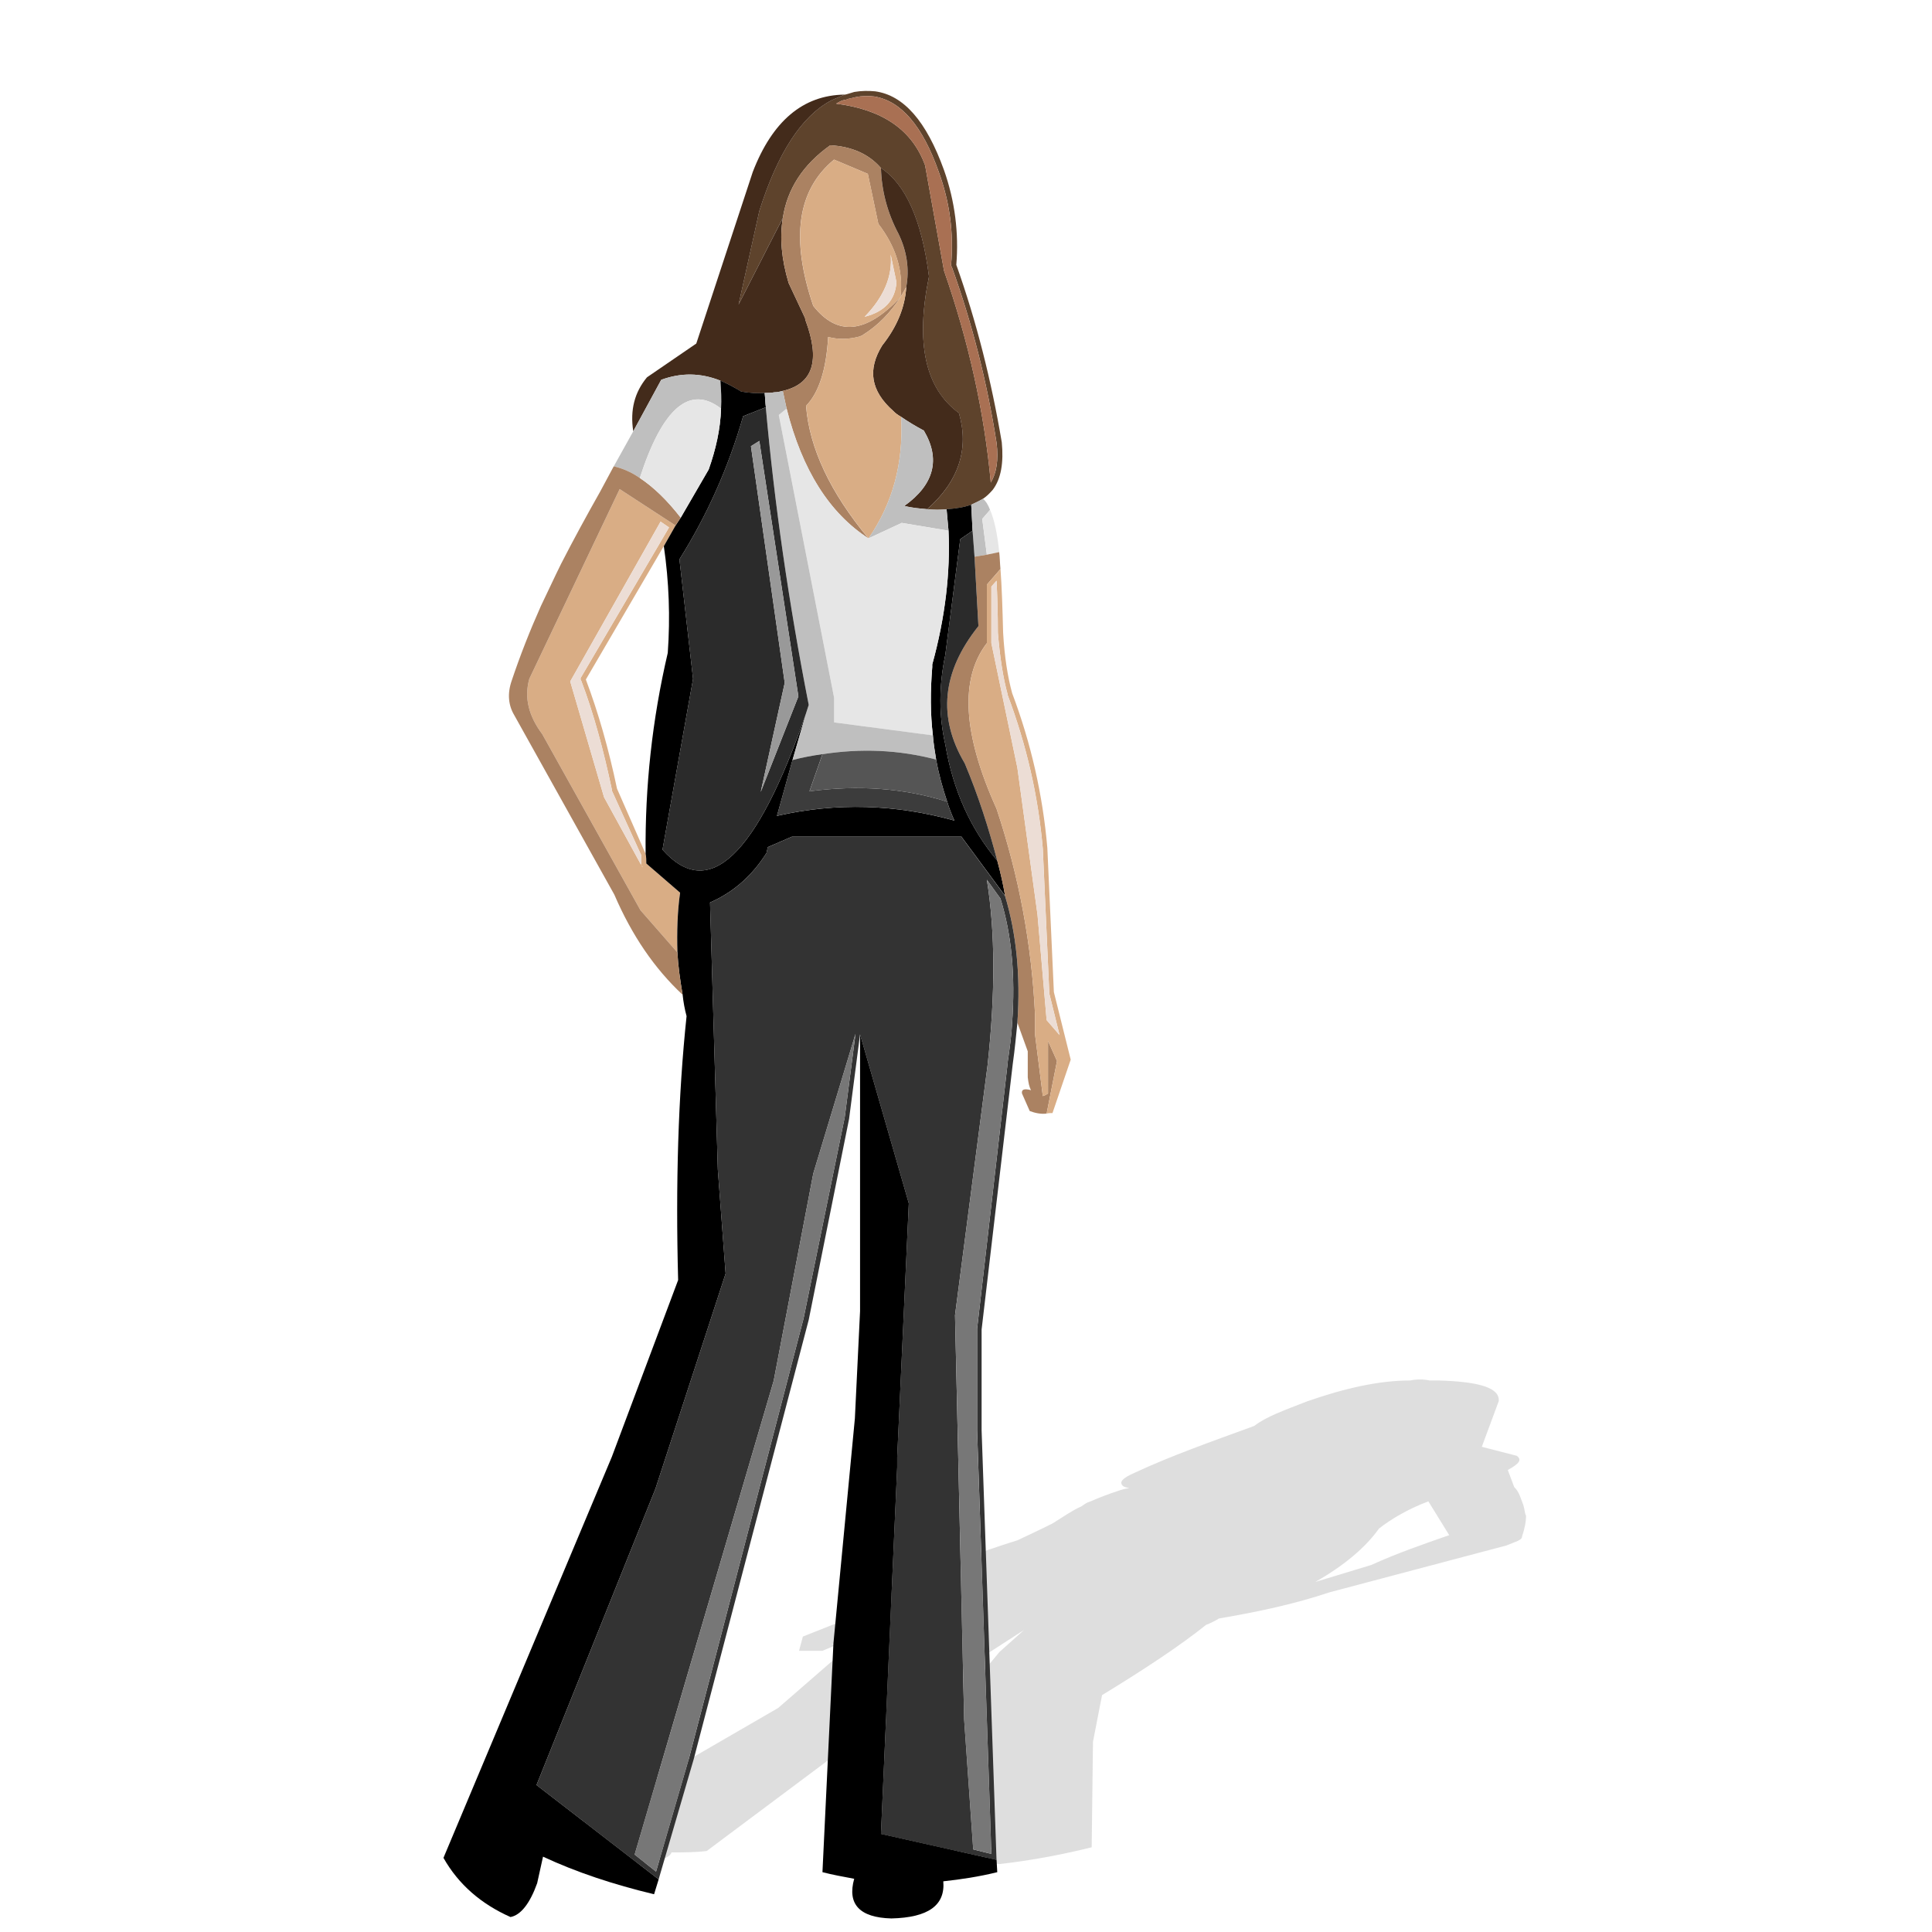 <?xml version="1.0" encoding="utf-8"?>
<!-- Generator: Adobe Illustrator 16.0.0, SVG Export Plug-In . SVG Version: 6.00 Build 0)  -->
<!DOCTYPE svg PUBLIC "-//W3C//DTD SVG 1.1//EN" "http://www.w3.org/Graphics/SVG/1.1/DTD/svg11.dtd">
<svg version="1.1" id="Layer_1" xmlns="http://www.w3.org/2000/svg" xmlns:xlink="http://www.w3.org/1999/xlink" x="0px" y="0px"
	 width="60px" height="60px" viewBox="0 0 60 60" enable-background="new 0 0 60 60" xml:space="preserve">
<g>
	<path opacity="0.15" fill="#262626" d="M26.391,50.741l0.684-0.238c-0.122,0.118-0.24,0.238-0.403,0.362l-2.503,2.176l-7.674,4.444
		c0.485,0.043,1.051,0.043,1.576,0.085c-0.403,0.196,0,0.32,1.088,0.32c1.01,0,1.616-0.124,1.697-0.362c0.364,0,0.728,0,1.091-0.043
		l4.968-3.713l4.887-3.151l-0.766,0.686l-1.373,1.659l-2.789,4.726c1.374-0.121,2.707-0.206,3.959-0.323l-0.161,0.202
		c-0.041,0.157,0.04,0.281,0.364,0.32c1.09-0.124,2.057-0.32,2.867-0.522l0.041-3.276l0.281-1.449
		c1.332-0.813,2.424-1.536,3.232-2.183c0.117-0.041,0.281-0.124,0.4-0.198c1.213-0.206,2.342-0.447,3.436-0.813l5.494-1.455
		c0.281-0.119,0.482-0.16,0.482-0.28c0.08-0.242,0.123-0.443,0.123-0.646c-0.043-0.082-0.043-0.2-0.082-0.324
		c-0.082-0.203-0.121-0.404-0.285-0.564l-0.199-0.529c0.363-0.199,0.443-0.317,0.281-0.44l-1.088-0.28l0.525-1.416
		c0.039-0.405-0.566-0.606-1.861-0.644h-0.041c-0.078,0-0.158,0-0.242,0c-0.201-0.042-0.404-0.042-0.604,0
		c-0.971,0-2.021,0.238-3.191,0.644c-0.727,0.284-1.291,0.483-1.654,0.768c-1.334,0.486-2.586,0.929-3.717,1.455
		c-0.365,0.161-0.488,0.282-0.365,0.404c0.041,0.039,0.084,0.039,0.203,0.079c-0.119,0-0.242,0.041-0.363,0.084
		c-0.242,0.079-0.566,0.198-0.846,0.323c-0.125,0.036-0.162,0.075-0.285,0.156c-0.283,0.124-0.566,0.327-0.889,0.526
		c-0.402,0.205-0.768,0.367-1.09,0.524c-1.295,0.403-2.343,0.807-3.151,1.253l-2.099,1.176l-1.415,0.561l-0.119,0.442
		c0.039,0,0.119,0,0.158,0c0.203,0,0.366,0,0.568,0l0.483-0.2c0.04,0,0,0-0.242,0c0.081,0,0.164-0.038,0.242-0.118L26.391,50.741z
		 M42.826,47.471c0.361-0.284,0.891-0.604,1.533-0.845l0.648,1.05c-0.809,0.28-1.617,0.561-2.424,0.927l-1.736,0.526
		C41.775,48.603,42.424,48.036,42.826,47.471z"/>
	<g>
		<path fill="#5E432C" d="M26.528,2.856c-0.079,0.021-0.18,0.059-0.281,0.082c0,0,0,0-0.02,0c-0.141,0.059-0.261,0.117-0.405,0.177
			c-0.927,0.486-1.673,1.637-2.241,3.437l-0.644,2.905l1.374-2.688c0.14-0.906,0.625-1.654,1.473-2.257
			c0.686,0.038,1.21,0.284,1.574,0.707c0.767,0.504,1.269,1.615,1.492,3.37c-0.423,2.06-0.122,3.472,0.93,4.24
			c0.321,1.105,0,2.119-0.988,2.986c0.222,0.022,0.422,0.022,0.605,0c0.302-0.021,0.544-0.06,0.765-0.14
			c0.14-0.064,0.264-0.124,0.365-0.184c0.121-0.081,0.22-0.184,0.304-0.28c0.261-0.344,0.341-0.85,0.28-1.475
			c-0.323-1.915-0.787-3.756-1.412-5.511c0.081-0.986-0.041-1.978-0.383-2.944c-0.546-1.517-1.252-2.325-2.14-2.445
			C26.973,2.817,26.752,2.817,26.528,2.856L26.528,2.856z M27.157,2.997c0.829,0.141,1.492,0.908,1.998,2.343
			c0.343,0.943,0.467,1.897,0.383,2.884c0,0.021,0,0.041,0.019,0.059c0.628,1.738,1.092,3.555,1.393,5.474
			c0.063,0.527,0,0.928-0.18,1.228c-0.203-2.197-0.687-4.379-1.453-6.579l-0.587-3.271c-0.403-1.109-1.332-1.733-2.763-1.916
			c0.102-0.06,0.18-0.103,0.281-0.12l0,0c0.02,0,0.042,0,0.06-0.021c0.102-0.022,0.182-0.039,0.262-0.06
			C26.773,2.975,26.973,2.975,27.157,2.997L27.157,2.997z"/>
		<path fill="#A97053" d="M26.569,3.018c0.204-0.043,0.403-0.043,0.587-0.021c0.829,0.141,1.492,0.908,1.998,2.343
			c0.343,0.943,0.467,1.897,0.383,2.884c0,0.021,0,0.041,0.019,0.059c0.628,1.738,1.092,3.555,1.393,5.474
			c0.063,0.527,0,0.928-0.18,1.228c-0.203-2.197-0.687-4.379-1.453-6.579l-0.587-3.271c-0.403-1.109-1.332-1.733-2.763-1.916
			c0.102-0.06,0.18-0.103,0.281-0.12l0,0c0.02,0,0.042,0,0.06-0.021C26.41,3.055,26.489,3.038,26.569,3.018L26.569,3.018z"/>
		<path fill="#432B1B" d="M26.228,2.938c-0.141,0.059-0.261,0.117-0.405,0.177c-0.927,0.486-1.673,1.637-2.241,3.437l-0.644,2.905
			l1.374-2.688c-0.102,0.608-0.043,1.276,0.179,2.02l0.485,1.033l0.02,0.039c0.018,0.021,0.018,0.059,0.018,0.081
			c0.466,1.248,0.243,1.977-0.703,2.198c-0.083,0.021-0.162,0.043-0.264,0.043c-0.099,0.021-0.202,0.021-0.301,0.021
			c-0.224,0.017-0.465,0-0.728-0.043c-0.223-0.141-0.423-0.243-0.646-0.34c-0.625-0.248-1.232-0.248-1.837-0.026l-0.869,1.599
			c-0.102-0.667,0.042-1.211,0.426-1.676l1.532-1.049l1.754-5.329C23.986,3.763,24.936,2.955,26.228,2.938L26.228,2.938z"/>
		<path fill="#BFBFBF" d="M19.061,14.483l0.606-1.089l0.869-1.599c0.605-0.222,1.211-0.222,1.837,0.026
			c0.02,0.297,0.039,0.583,0.02,0.868c-0.969-0.748-1.818-0.026-2.523,2.155C19.606,14.66,19.326,14.543,19.061,14.483
			L19.061,14.483z"/>
		<path fill="#D9AD85" d="M20.98,16.32l-1.736-1.131l-2.806,5.893c-0.163,0.588-0.022,1.149,0.403,1.719l3.049,5.467l1.147,1.311
			c-0.019-0.646,0-1.271,0.083-1.857l-1.05-0.907c0-0.103,0-0.204-0.021-0.3l-0.887-2.022c-0.263-1.254-0.587-2.38-0.968-3.39
			l2.42-4.142L20.98,16.32L20.98,16.32z M20.777,16.38l-2.726,4.643c-0.021,0.016-0.021,0.039-0.021,0.059
			c0,0.021,0,0.043,0.021,0.06c0.384,1.007,0.688,2.14,0.95,3.373c0,0.017,0,0.017,0,0.038l0.909,1.999c0,0.103,0,0.18,0,0.263
			c0,0.017,0,0.017,0,0.043l0.058,0.077c-0.021-0.017-0.021-0.017-0.039-0.039c0-0.021,0-0.021-0.019-0.038l-1.151-2.1l-1.05-3.595
			l2.806-4.963L20.777,16.38L20.777,16.38z"/>
		<path fill="#ECDDD5" d="M20.515,16.2l0.262,0.18l-2.726,4.643c-0.021,0.016-0.021,0.039-0.021,0.059c0,0.021,0,0.043,0.021,0.06
			c0.384,1.007,0.688,2.14,0.95,3.373c0,0.017,0,0.017,0,0.038l0.909,1.999c0,0.103,0,0.18,0,0.263c0,0.017,0,0.017,0,0.043
			l-1.151-2.1l-1.05-3.595L20.515,16.2L20.515,16.2z"/>
		<path d="M20.616,16.961l0.364-0.641l0.161-0.244l0.868-1.496c0.221-0.624,0.364-1.251,0.384-1.892c0.019-0.286,0-0.571-0.02-0.868
			c0.222,0.098,0.422,0.2,0.646,0.34c0.263,0.043,0.504,0.06,0.728,0.043c0.019,0.162,0.019,0.302,0.038,0.443l-0.706,0.28
			c-0.463,1.616-1.13,3.09-1.978,4.444l0.423,3.711l-0.949,5.307c1.434,1.617,2.929,0.201,4.459-4.239l-0.422,1.456l-0.483,1.733
			c1.856-0.423,3.693-0.36,5.511,0.146c-0.083-0.183-0.164-0.386-0.224-0.586c-0.141-0.425-0.261-0.846-0.343-1.31
			c-0.041-0.243-0.079-0.489-0.101-0.75c-0.081-0.667-0.081-1.374-0.02-2.123c0-0.017,0-0.06,0-0.08
			c0.405-1.471,0.564-2.867,0.505-4.154c-0.02-0.227-0.042-0.447-0.06-0.668c0.302-0.021,0.544-0.06,0.765-0.14l0.042,0.808
			l-0.383,0.263l-0.463,3.588c-0.203,0.971-0.203,1.898,0,2.791c0.241,1.429,0.787,2.621,1.614,3.607
			c0.099,0.364,0.181,0.731,0.243,1.091l-1.313-1.778c-0.019-0.016-0.019-0.038-0.041-0.059h-5.268l-0.747,0.323l-0.042,0.183
			c-0.461,0.727-1.048,1.23-1.753,1.537l0.242,8.296l0.242,3.228l-2.179,6.682l-3.694,9.202l3.793,2.93l-0.142,0.462
			c-1.27-0.304-2.42-0.687-3.449-1.167l-0.182,0.824c-0.224,0.627-0.508,0.991-0.828,1.051c-0.91-0.404-1.616-1.012-2.082-1.838
			l5.229-12.454l2.059-5.49c-0.08-2.985,0-5.713,0.262-8.196c-0.06-0.221-0.099-0.442-0.122-0.663
			c-0.079-0.468-0.14-0.889-0.162-1.314c-0.019-0.646,0-1.271,0.083-1.857l-1.05-0.907c0-0.103,0-0.204-0.021-0.3
			c-0.02-2.08,0.202-4.161,0.688-6.241C20.817,19.165,20.777,18.072,20.616,16.961L20.616,16.961z"/>
		<path fill="#AB8262" d="M19.869,14.844c0.423,0.28,0.849,0.689,1.271,1.233L20.98,16.32l-1.736-1.131l-2.806,5.893
			c-0.163,0.588-0.022,1.149,0.403,1.719l3.049,5.467l1.147,1.311c0.022,0.426,0.083,0.847,0.162,1.314
			c-0.868-0.809-1.573-1.837-2.12-3.108l-3.107-5.572c-0.183-0.305-0.222-0.667-0.082-1.071c0.263-0.786,0.566-1.556,0.908-2.322
			c0.205-0.421,0.407-0.867,0.627-1.31c0.383-0.747,0.79-1.494,1.213-2.242l0.422-0.786C19.326,14.543,19.606,14.66,19.869,14.844
			L19.869,14.844z"/>
		<path fill="#E6E6E6" d="M21.141,16.077c-0.422-0.543-0.848-0.953-1.271-1.233c0.706-2.182,1.555-2.903,2.523-2.155
			c-0.02,0.641-0.164,1.268-0.384,1.892L21.141,16.077L21.141,16.077z"/>
		<path fill="#AB8262" d="M25.784,4.511c0.686,0.038,1.21,0.284,1.574,0.707c0.019,0.705,0.2,1.393,0.543,2.041
			c0.265,0.543,0.343,1.109,0.243,1.654c-0.06,0.102-0.121,0.222-0.181,0.319c0.1-0.826-0.143-1.574-0.686-2.281l-0.326-1.552
			l-1.048-0.442c-1.149,0.947-1.354,2.458-0.647,4.542c0.748,0.949,1.638,0.868,2.707-0.267c-0.304,0.467-0.686,0.872-1.171,1.173
			c-0.02,0.023-0.061,0.023-0.082,0.043c-0.362,0.098-0.687,0.098-0.991,0.017c-0.059,1.013-0.282,1.719-0.687,2.14
			c0.105,1.314,0.75,2.688,1.939,4.117c-1.208-0.783-2.058-2.115-2.543-4.032c-0.039-0.183-0.08-0.365-0.118-0.549
			c0.946-0.222,1.169-0.95,0.703-2.198l0,0L24.996,9.86l-0.02-0.039l-0.485-1.033c-0.222-0.744-0.281-1.412-0.179-2.02
			C24.452,5.862,24.936,5.114,25.784,4.511L25.784,4.511z"/>
		<path fill="#D9AD85" d="M25.905,4.957c-1.149,0.947-1.354,2.458-0.647,4.542c0.748,0.949,1.638,0.868,2.707-0.267
			c0.1-0.826-0.143-1.574-0.686-2.281l-0.326-1.552L25.905,4.957L25.905,4.957z M27.841,8.767c-0.041,0.549-0.361,0.91-0.989,1.071
			c0.606-0.625,0.871-1.271,0.808-1.934L27.841,8.767L27.841,8.767z"/>
		<path fill="#ECDDD5" d="M27.66,7.904l0.181,0.863c-0.041,0.549-0.361,0.91-0.989,1.071C27.458,9.214,27.723,8.568,27.66,7.904
			L27.66,7.904z"/>
		<path fill="#432B1B" d="M27.902,7.258c-0.343-0.647-0.524-1.335-0.543-2.041c0.767,0.504,1.269,1.615,1.492,3.37
			c-0.423,2.06-0.122,3.472,0.93,4.24c0.321,1.105,0,2.119-0.988,2.986c-0.222-0.021-0.464-0.037-0.707-0.102
			c0.929-0.664,1.129-1.455,0.605-2.339c-0.262-0.141-0.504-0.286-0.705-0.426c-0.104-0.059-0.185-0.119-0.244-0.182
			c-0.706-0.625-0.807-1.288-0.344-2.037c0.465-0.586,0.708-1.191,0.747-1.815C28.245,8.367,28.167,7.801,27.902,7.258L27.902,7.258
			z"/>
		<path fill="#D9AD85" d="M26.793,10.404c0.485-0.301,0.867-0.706,1.171-1.173c0.06-0.098,0.121-0.218,0.181-0.319
			c-0.039,0.625-0.282,1.229-0.747,1.815c-0.463,0.75-0.362,1.413,0.344,2.037c0.059,0.063,0.141,0.124,0.244,0.182
			c0.079,1.434-0.263,2.685-1.013,3.774c-1.188-1.429-1.834-2.803-1.939-4.117c0.405-0.421,0.628-1.127,0.687-2.14
			c0.304,0.081,0.628,0.081,0.991-0.017C26.732,10.427,26.773,10.427,26.793,10.404L26.793,10.404z"/>
		<path fill="#D9AD85" d="M25.014,9.941L25.014,9.941c0-0.022,0-0.06-0.018-0.081L25.014,9.941L25.014,9.941z"/>
		<path fill="#BFBFBF" d="M27.985,12.946c0.201,0.141,0.442,0.286,0.705,0.426c0.524,0.885,0.324,1.676-0.605,2.339
			c0.241,0.065,0.485,0.081,0.707,0.102c0.222,0.022,0.422,0.022,0.605,0c0.018,0.222,0.041,0.442,0.06,0.668l-1.453-0.242
			l-1.032,0.48C27.723,15.631,28.064,14.38,27.985,12.946L27.985,12.946z"/>
		<path fill="#E6E6E6" d="M28.004,16.24l1.453,0.242c0.059,1.288-0.1,2.683-0.505,4.154c0,0.02,0,0.063,0,0.08
			c-0.061,0.75-0.061,1.456,0.02,2.123l-3.067-0.403V21.67l-1.718-8.782l0.243-0.199c0.485,1.917,1.334,3.249,2.543,4.032
			L28.004,16.24L28.004,16.24z"/>
		<path fill="#BFBFBF" d="M30.162,15.674c0.14-0.064,0.264-0.124,0.365-0.184c0.08,0.06,0.16,0.184,0.22,0.345l-0.243,0.28
			l0.143,1.11l-0.383,0.064l-0.061-0.808L30.162,15.674L30.162,15.674z"/>
		<path fill="#E6E6E6" d="M30.505,16.116l0.243-0.28c0.124,0.28,0.224,0.727,0.284,1.311l-0.383,0.08L30.505,16.116L30.505,16.116z"
			/>
		<path fill="#AB8262" d="M30.648,17.226l0.383-0.08c0.021,0.164,0.021,0.343,0.039,0.525l-0.422,0.485v1.816
			c-0.849,1.109-0.748,2.828,0.301,5.145c0.709,2.123,1.092,4.257,1.194,6.379v0.624l0.242,1.919c0.059-0.016,0.1-0.038,0.162-0.08
			v-1.633l0.279,0.624l-0.322,1.633c-0.182,0.022-0.361-0.017-0.525-0.079l-0.24-0.545c-0.021-0.122,0.061-0.161,0.281-0.103
			c-0.059-0.104-0.08-0.221-0.102-0.399V32.65l-0.322-0.889c0.104-1.498-0.041-2.807-0.382-3.939
			c-0.062-0.36-0.144-0.727-0.243-1.091c-0.265-1.006-0.585-2.016-1.01-3.025c-0.849-1.433-0.706-2.845,0.425-4.261l-0.121-2.155
			L30.648,17.226L30.648,17.226z"/>
		<path fill="#2B2B2B" d="M30.204,16.482l0.061,0.808l0.121,2.155c-1.131,1.417-1.274,2.828-0.425,4.261
			c0.425,1.009,0.746,2.019,1.01,3.025c-0.827-0.986-1.373-2.179-1.614-3.607c-0.203-0.893-0.203-1.82,0-2.791l0.463-3.588
			L30.204,16.482L30.204,16.482z"/>
		<path fill="#D9AD85" d="M30.648,18.157v1.816c-0.849,1.109-0.748,2.828,0.301,5.145c0.709,2.123,1.092,4.257,1.194,6.379v0.624
			l0.242,1.919c0.059-0.016,0.1-0.038,0.162-0.08v-1.633l0.279,0.624l-0.322,1.633c0.061-0.017,0.121-0.017,0.182-0.017l0.566-1.659
			l-0.523-2.099l-0.203-4.479c-0.141-1.637-0.506-3.249-1.092-4.801c-0.14-0.506-0.239-1.137-0.281-1.879
			c-0.02-0.766-0.041-1.434-0.082-1.978L30.648,18.157L30.648,18.157z M30.949,18.034c0.022,0.462,0.041,1.008,0.041,1.616l0,0
			c0.062,0.765,0.163,1.413,0.304,1.918v0.017c0.585,1.556,0.948,3.13,1.091,4.767l0.201,4.457c0,0.021,0,0.021,0,0.042l0.32,1.294
			l-0.402-0.465l-0.283-3.271l-0.625-4.563l-0.808-3.873v-1.757L30.949,18.034L30.949,18.034z"/>
		<path fill="#ECDDD5" d="M30.788,18.216l0.161-0.182c0.022,0.462,0.041,1.008,0.041,1.616l0,0c0.062,0.765,0.163,1.413,0.304,1.918
			v0.017c0.585,1.556,0.948,3.13,1.091,4.767l0.201,4.457c0,0.021,0,0.021,0,0.042l0.32,1.294l-0.402-0.465l-0.283-3.271
			l-0.625-4.563l-0.808-3.873V18.216L30.788,18.216z"/>
		<path fill="#BFBFBF" d="M23.784,12.646c-0.019-0.141-0.019-0.281-0.038-0.443c0.099,0,0.202,0,0.301-0.021
			c0.102,0,0.181-0.022,0.264-0.043c0.038,0.184,0.079,0.366,0.118,0.549l-0.243,0.199l1.718,8.782v0.766l3.067,0.403
			c0.022,0.261,0.06,0.507,0.101,0.75c-1.171-0.307-2.341-0.35-3.53-0.167c-0.304,0.043-0.627,0.102-0.931,0.184l0.422-1.456
			l0.083-0.259C24.491,18.703,24.047,15.61,23.784,12.646L23.784,12.646z"/>
		<path fill="#2B2B2B" d="M23.078,12.927c-0.463,1.616-1.13,3.09-1.978,4.444l0.423,3.711l-0.949,5.307
			c1.434,1.617,2.929,0.201,4.459-4.239l0.083-0.259c-0.625-3.188-1.069-6.28-1.333-9.244L23.078,12.927L23.078,12.927z
			 M23.582,13.693l1.213,7.934l-1.17,2.969l0.745-3.39l-1.049-7.349L23.582,13.693L23.582,13.693z"/>
		<polygon fill="#999999" points="23.321,13.857 23.582,13.693 24.795,21.627 23.625,24.596 24.37,21.206 23.321,13.857 		"/>
		<path fill="#3C3C3C" d="M25.542,23.421l-0.404,1.153c1.514-0.199,2.925-0.102,4.277,0.323c0.06,0.201,0.141,0.404,0.224,0.586
			c-1.818-0.506-3.654-0.569-5.511-0.146l0.483-1.733C24.915,23.523,25.238,23.464,25.542,23.421L25.542,23.421z"/>
		<path fill="#555555" d="M25.139,24.575l0.404-1.153c1.189-0.183,2.359-0.14,3.53,0.167c0.082,0.464,0.202,0.885,0.343,1.31
			C28.064,24.473,26.653,24.375,25.139,24.575L25.139,24.575z"/>
		<path fill="#333333" d="M29.86,25.986h-5.268l-0.747,0.323l-0.042,0.183c-0.461,0.727-1.048,1.23-1.753,1.537l0.242,8.296
			l0.242,3.228l-2.179,6.682l-3.694,9.202l3.793,2.93l1.091-3.738l3.571-13.642l1.253-6.238l0.341-2.626l1.514,5.25l-0.362,7.892
			c0,0.103,0,0.2,0,0.304l-0.504,11.387l3.59,0.805l-0.463-13.341v-3.13l0.968-8.254c0.064-0.447,0.102-0.873,0.143-1.271
			c0.104-1.498-0.041-2.807-0.382-3.939L29.9,26.044C29.882,26.029,29.882,26.007,29.86,25.986L29.86,25.986z M31.294,33.012
			l-0.949,8.256c0,0.02,0,0.02,0,0.02v3.13l0.443,13.158l-0.564-0.141l-0.282-4.036l-0.283-12.554l1.01-7.754
			c0.243-2.219,0.243-4.136-0.021-5.769l0.422,0.583c0.346,1.11,0.467,2.381,0.363,3.857c-0.018,0.383-0.078,0.803-0.14,1.232
			V33.012L31.294,33.012z M24.956,40.944l-3.554,13.644l0,0l-1.028,3.536l-0.665-0.528l4.318-14.713l1.23-6.438l1.312-4.34
			l-0.342,2.643V34.73L24.956,40.944L24.956,40.944L24.956,40.944z"/>
		<path fill="#777777" d="M31.294,32.994v0.018l-0.949,8.256c0,0.02,0,0.02,0,0.02v3.13l0.443,13.158l-0.564-0.141l-0.282-4.036
			l-0.283-12.554l1.01-7.754c0.243-2.219,0.243-4.136-0.021-5.769l0.422,0.583c0.346,1.11,0.467,2.381,0.363,3.857
			C31.416,32.145,31.355,32.564,31.294,32.994L31.294,32.994z"/>
		<polygon fill="#777777" points="24.956,40.944 24.956,40.944 21.402,54.588 21.402,54.588 20.374,58.124 19.709,57.596 
			24.027,42.883 25.257,36.444 26.569,32.104 26.228,34.747 26.228,34.73 24.956,40.944 		"/>
		<path d="M27.863,45.263c0,0.103,0,0.2,0,0.304l-0.504,11.387l3.59,0.805l0.022,0.383c-0.566,0.14-1.131,0.225-1.676,0.284
			c0.063,0.744-0.465,1.127-1.614,1.153c-0.989-0.026-1.374-0.447-1.153-1.232c-0.342-0.065-0.663-0.121-0.986-0.205l0.341-7.103
			l0.666-6.987l0.161-3.33v-8.6l1.514,5.25L27.863,45.263L27.863,45.263z"/>
	</g>
</g>
</svg>
